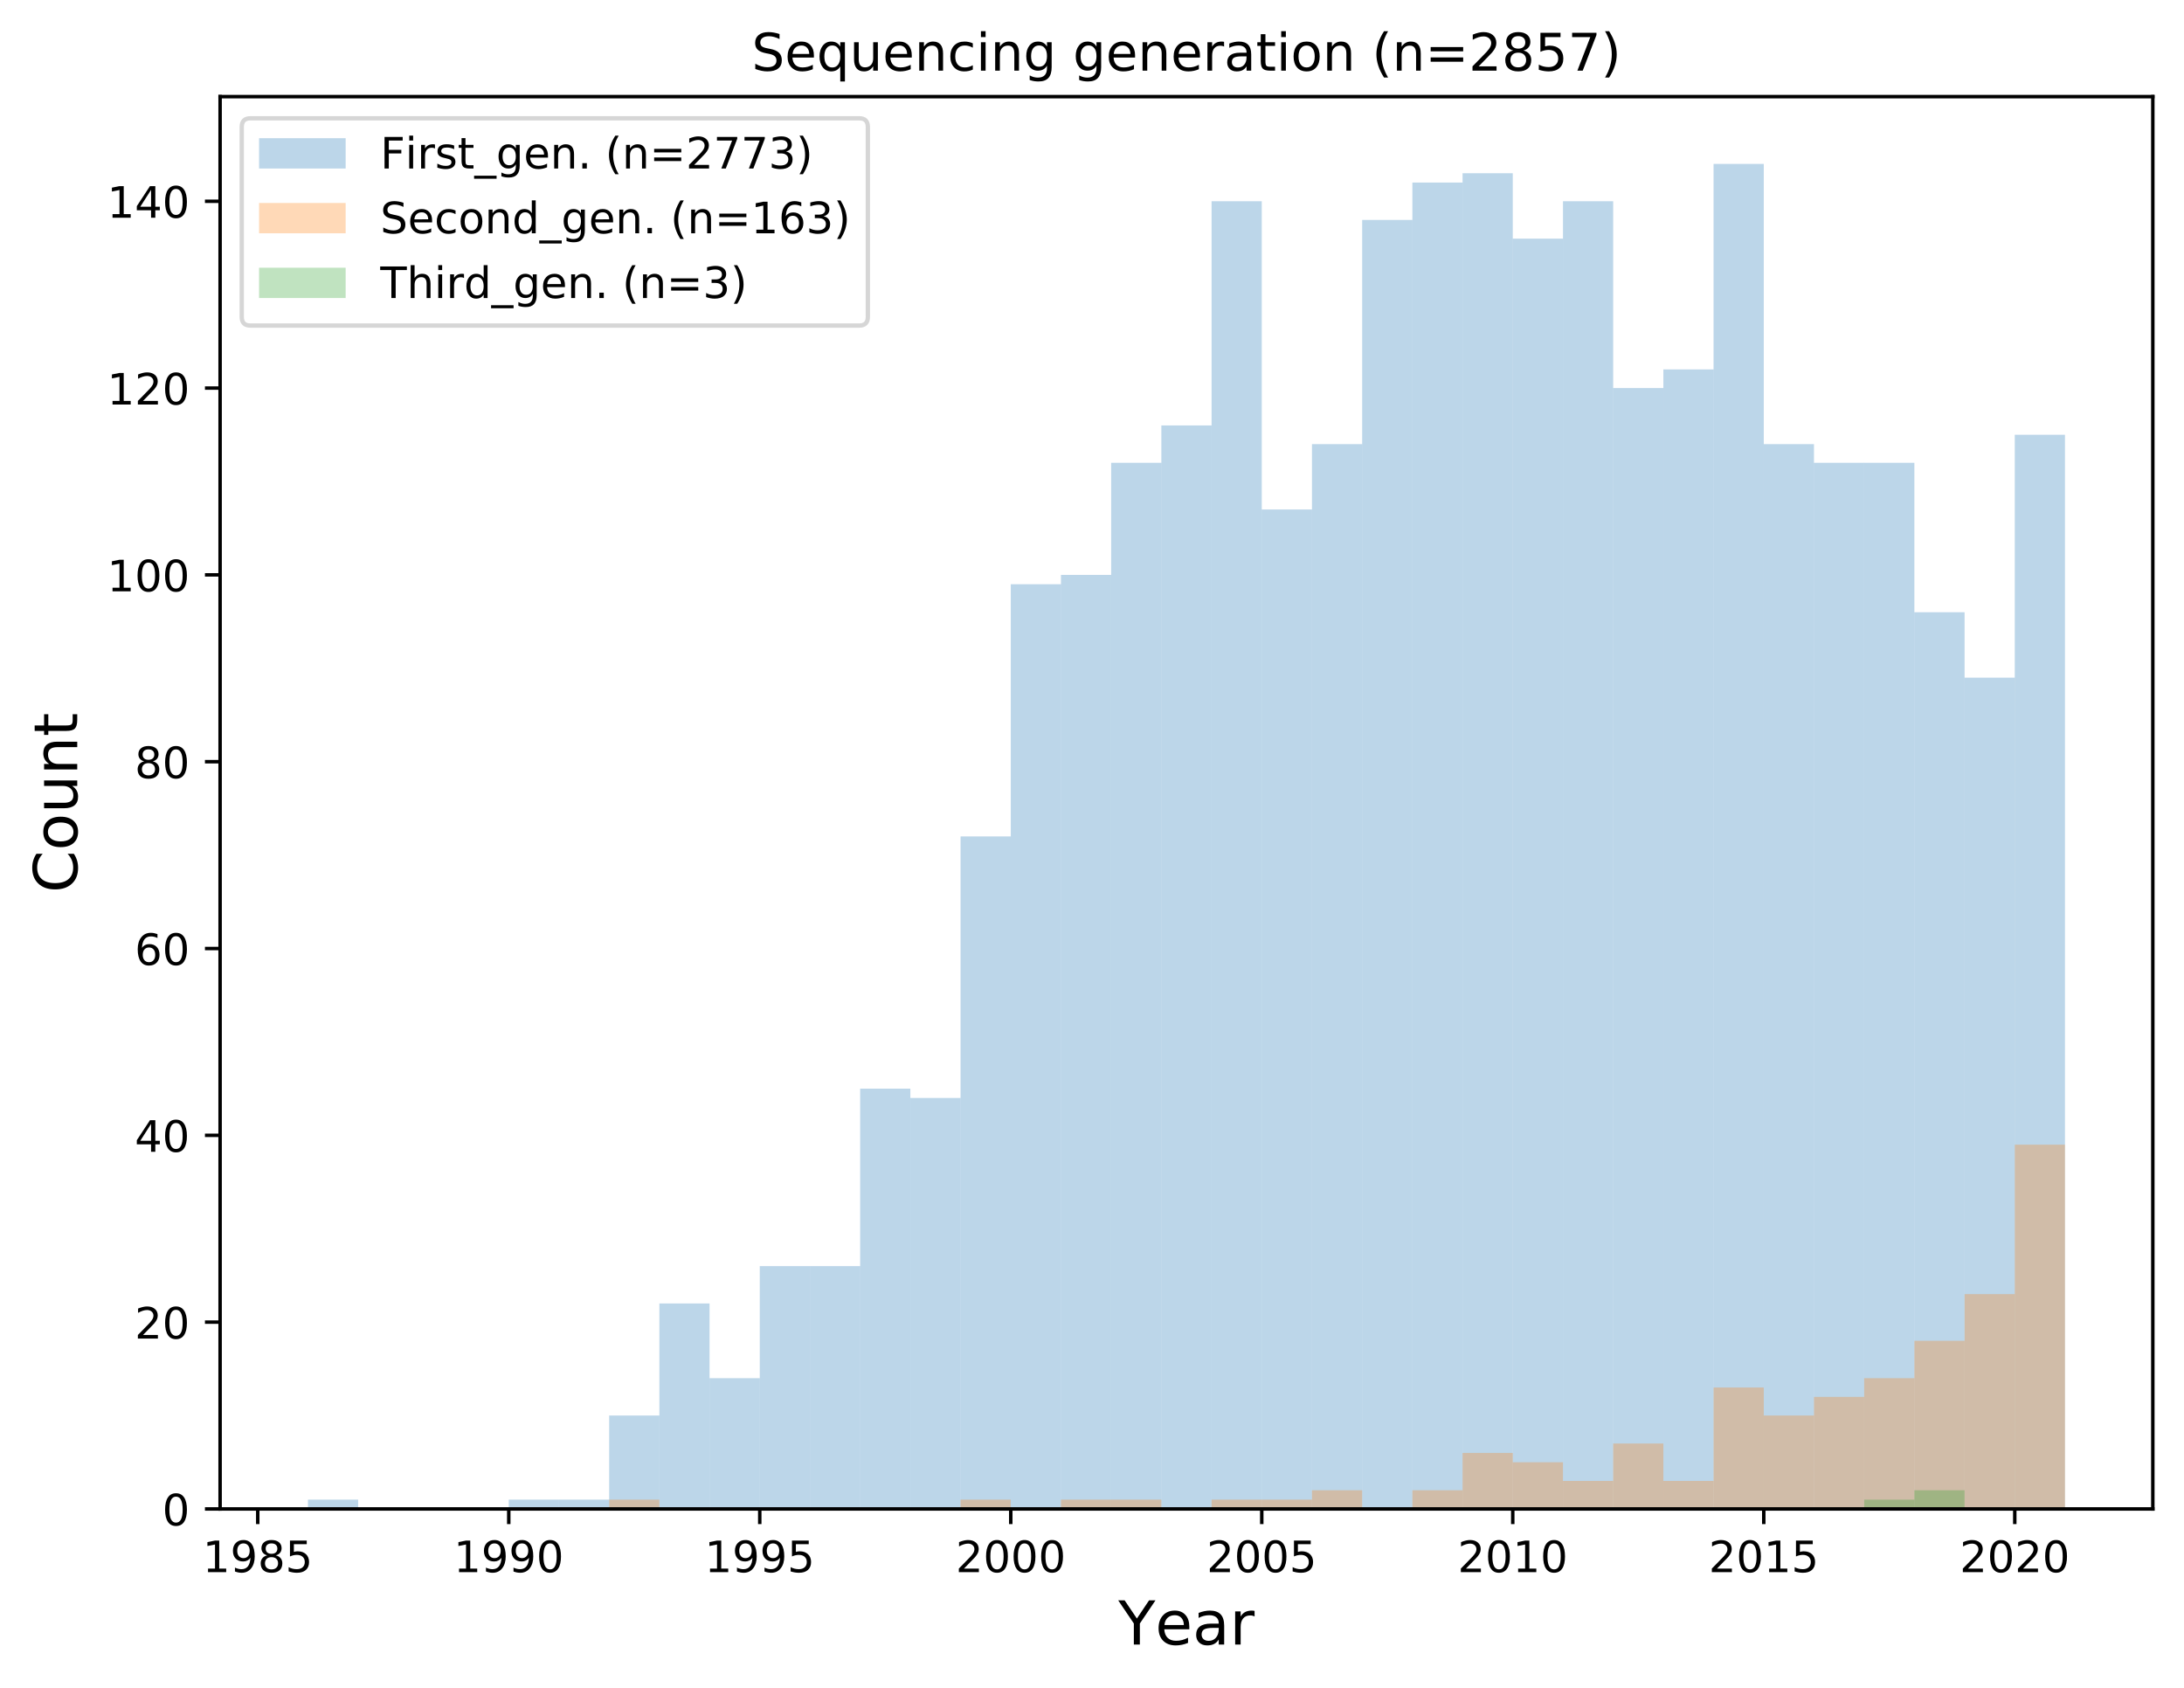 <?xml version="1.0" encoding="utf-8" standalone="no"?>
<!DOCTYPE svg PUBLIC "-//W3C//DTD SVG 1.1//EN"
  "http://www.w3.org/Graphics/SVG/1.1/DTD/svg11.dtd">
<!-- Created with matplotlib (https://matplotlib.org/) -->
<svg height="389.906pt" version="1.1" viewBox="0 0 504.437 389.906" width="504.437pt" xmlns="http://www.w3.org/2000/svg" xmlns:xlink="http://www.w3.org/1999/xlink">
 <defs>
  <style type="text/css">
*{stroke-linecap:butt;stroke-linejoin:round;}
  </style>
 </defs>
 <g id="figure_1">
  <g id="patch_1">
   <path d="M 0 389.906 
L 504.437 389.906 
L 504.437 0 
L 0 0 
z
" style="fill:#ffffff;"/>
  </g>
  <g id="axes_1">
   <g id="patch_2">
    <path d="M 50.837 348.478 
L 497.237 348.478 
L 497.237 22.318 
L 50.837 22.318 
z
" style="fill:#ffffff;"/>
   </g>
   <g id="patch_3">
    <path clip-path="url(#p0b9adec5d6)" d="M 71.128 348.478 
L 82.723 348.478 
L 82.723 346.321 
L 71.128 346.321 
z
" style="fill:#1f77b4;opacity:0.3;"/>
   </g>
   <g id="patch_4">
    <path clip-path="url(#p0b9adec5d6)" d="M 82.723 348.478 
L 94.317 348.478 
L 94.317 348.478 
L 82.723 348.478 
z
" style="fill:#1f77b4;opacity:0.3;"/>
   </g>
   <g id="patch_5">
    <path clip-path="url(#p0b9adec5d6)" d="M 94.317 348.478 
L 105.912 348.478 
L 105.912 348.478 
L 94.317 348.478 
z
" style="fill:#1f77b4;opacity:0.3;"/>
   </g>
   <g id="patch_6">
    <path clip-path="url(#p0b9adec5d6)" d="M 105.912 348.478 
L 117.507 348.478 
L 117.507 348.478 
L 105.912 348.478 
z
" style="fill:#1f77b4;opacity:0.3;"/>
   </g>
   <g id="patch_7">
    <path clip-path="url(#p0b9adec5d6)" d="M 117.507 348.478 
L 129.102 348.478 
L 129.102 346.321 
L 117.507 346.321 
z
" style="fill:#1f77b4;opacity:0.3;"/>
   </g>
   <g id="patch_8">
    <path clip-path="url(#p0b9adec5d6)" d="M 129.102 348.478 
L 140.697 348.478 
L 140.697 346.321 
L 129.102 346.321 
z
" style="fill:#1f77b4;opacity:0.3;"/>
   </g>
   <g id="patch_9">
    <path clip-path="url(#p0b9adec5d6)" d="M 140.697 348.478 
L 152.291 348.478 
L 152.291 326.907 
L 140.697 326.907 
z
" style="fill:#1f77b4;opacity:0.3;"/>
   </g>
   <g id="patch_10">
    <path clip-path="url(#p0b9adec5d6)" d="M 152.291 348.478 
L 163.886 348.478 
L 163.886 301.021 
L 152.291 301.021 
z
" style="fill:#1f77b4;opacity:0.3;"/>
   </g>
   <g id="patch_11">
    <path clip-path="url(#p0b9adec5d6)" d="M 163.886 348.478 
L 175.481 348.478 
L 175.481 318.278 
L 163.886 318.278 
z
" style="fill:#1f77b4;opacity:0.3;"/>
   </g>
   <g id="patch_12">
    <path clip-path="url(#p0b9adec5d6)" d="M 175.481 348.478 
L 187.076 348.478 
L 187.076 292.392 
L 175.481 292.392 
z
" style="fill:#1f77b4;opacity:0.3;"/>
   </g>
   <g id="patch_13">
    <path clip-path="url(#p0b9adec5d6)" d="M 187.076 348.478 
L 198.671 348.478 
L 198.671 292.392 
L 187.076 292.392 
z
" style="fill:#1f77b4;opacity:0.3;"/>
   </g>
   <g id="patch_14">
    <path clip-path="url(#p0b9adec5d6)" d="M 198.671 348.478 
L 210.265 348.478 
L 210.265 251.407 
L 198.671 251.407 
z
" style="fill:#1f77b4;opacity:0.3;"/>
   </g>
   <g id="patch_15">
    <path clip-path="url(#p0b9adec5d6)" d="M 210.265 348.478 
L 221.86 348.478 
L 221.86 253.564 
L 210.265 253.564 
z
" style="fill:#1f77b4;opacity:0.3;"/>
   </g>
   <g id="patch_16">
    <path clip-path="url(#p0b9adec5d6)" d="M 221.86 348.478 
L 233.455 348.478 
L 233.455 193.164 
L 221.86 193.164 
z
" style="fill:#1f77b4;opacity:0.3;"/>
   </g>
   <g id="patch_17">
    <path clip-path="url(#p0b9adec5d6)" d="M 233.455 348.478 
L 245.05 348.478 
L 245.05 134.921 
L 233.455 134.921 
z
" style="fill:#1f77b4;opacity:0.3;"/>
   </g>
   <g id="patch_18">
    <path clip-path="url(#p0b9adec5d6)" d="M 245.05 348.478 
L 256.645 348.478 
L 256.645 132.764 
L 245.05 132.764 
z
" style="fill:#1f77b4;opacity:0.3;"/>
   </g>
   <g id="patch_19">
    <path clip-path="url(#p0b9adec5d6)" d="M 256.645 348.478 
L 268.239 348.478 
L 268.239 106.878 
L 256.645 106.878 
z
" style="fill:#1f77b4;opacity:0.3;"/>
   </g>
   <g id="patch_20">
    <path clip-path="url(#p0b9adec5d6)" d="M 268.239 348.478 
L 279.834 348.478 
L 279.834 98.25 
L 268.239 98.25 
z
" style="fill:#1f77b4;opacity:0.3;"/>
   </g>
   <g id="patch_21">
    <path clip-path="url(#p0b9adec5d6)" d="M 279.834 348.478 
L 291.429 348.478 
L 291.429 46.478 
L 279.834 46.478 
z
" style="fill:#1f77b4;opacity:0.3;"/>
   </g>
   <g id="patch_22">
    <path clip-path="url(#p0b9adec5d6)" d="M 291.429 348.478 
L 303.024 348.478 
L 303.024 117.664 
L 291.429 117.664 
z
" style="fill:#1f77b4;opacity:0.3;"/>
   </g>
   <g id="patch_23">
    <path clip-path="url(#p0b9adec5d6)" d="M 303.024 348.478 
L 314.619 348.478 
L 314.619 102.564 
L 303.024 102.564 
z
" style="fill:#1f77b4;opacity:0.3;"/>
   </g>
   <g id="patch_24">
    <path clip-path="url(#p0b9adec5d6)" d="M 314.619 348.478 
L 326.213 348.478 
L 326.213 50.792 
L 314.619 50.792 
z
" style="fill:#1f77b4;opacity:0.3;"/>
   </g>
   <g id="patch_25">
    <path clip-path="url(#p0b9adec5d6)" d="M 326.213 348.478 
L 337.808 348.478 
L 337.808 42.164 
L 326.213 42.164 
z
" style="fill:#1f77b4;opacity:0.3;"/>
   </g>
   <g id="patch_26">
    <path clip-path="url(#p0b9adec5d6)" d="M 337.808 348.478 
L 349.403 348.478 
L 349.403 40.007 
L 337.808 40.007 
z
" style="fill:#1f77b4;opacity:0.3;"/>
   </g>
   <g id="patch_27">
    <path clip-path="url(#p0b9adec5d6)" d="M 349.403 348.478 
L 360.998 348.478 
L 360.998 55.107 
L 349.403 55.107 
z
" style="fill:#1f77b4;opacity:0.3;"/>
   </g>
   <g id="patch_28">
    <path clip-path="url(#p0b9adec5d6)" d="M 360.998 348.478 
L 372.593 348.478 
L 372.593 46.478 
L 360.998 46.478 
z
" style="fill:#1f77b4;opacity:0.3;"/>
   </g>
   <g id="patch_29">
    <path clip-path="url(#p0b9adec5d6)" d="M 372.593 348.478 
L 384.188 348.478 
L 384.188 89.621 
L 372.593 89.621 
z
" style="fill:#1f77b4;opacity:0.3;"/>
   </g>
   <g id="patch_30">
    <path clip-path="url(#p0b9adec5d6)" d="M 384.188 348.478 
L 395.782 348.478 
L 395.782 85.307 
L 384.188 85.307 
z
" style="fill:#1f77b4;opacity:0.3;"/>
   </g>
   <g id="patch_31">
    <path clip-path="url(#p0b9adec5d6)" d="M 395.782 348.478 
L 407.377 348.478 
L 407.377 37.85 
L 395.782 37.85 
z
" style="fill:#1f77b4;opacity:0.3;"/>
   </g>
   <g id="patch_32">
    <path clip-path="url(#p0b9adec5d6)" d="M 407.377 348.478 
L 418.972 348.478 
L 418.972 102.564 
L 407.377 102.564 
z
" style="fill:#1f77b4;opacity:0.3;"/>
   </g>
   <g id="patch_33">
    <path clip-path="url(#p0b9adec5d6)" d="M 418.972 348.478 
L 430.567 348.478 
L 430.567 106.878 
L 418.972 106.878 
z
" style="fill:#1f77b4;opacity:0.3;"/>
   </g>
   <g id="patch_34">
    <path clip-path="url(#p0b9adec5d6)" d="M 430.567 348.478 
L 442.162 348.478 
L 442.162 106.878 
L 430.567 106.878 
z
" style="fill:#1f77b4;opacity:0.3;"/>
   </g>
   <g id="patch_35">
    <path clip-path="url(#p0b9adec5d6)" d="M 442.162 348.478 
L 453.756 348.478 
L 453.756 141.392 
L 442.162 141.392 
z
" style="fill:#1f77b4;opacity:0.3;"/>
   </g>
   <g id="patch_36">
    <path clip-path="url(#p0b9adec5d6)" d="M 453.756 348.478 
L 465.351 348.478 
L 465.351 156.492 
L 453.756 156.492 
z
" style="fill:#1f77b4;opacity:0.3;"/>
   </g>
   <g id="patch_37">
    <path clip-path="url(#p0b9adec5d6)" d="M 465.351 348.478 
L 476.946 348.478 
L 476.946 100.407 
L 465.351 100.407 
z
" style="fill:#1f77b4;opacity:0.3;"/>
   </g>
   <g id="patch_38">
    <path clip-path="url(#p0b9adec5d6)" d="M 140.697 348.478 
L 152.291 348.478 
L 152.291 346.321 
L 140.697 346.321 
z
" style="fill:#ff7f0e;opacity:0.3;"/>
   </g>
   <g id="patch_39">
    <path clip-path="url(#p0b9adec5d6)" d="M 152.291 348.478 
L 163.886 348.478 
L 163.886 348.478 
L 152.291 348.478 
z
" style="fill:#ff7f0e;opacity:0.3;"/>
   </g>
   <g id="patch_40">
    <path clip-path="url(#p0b9adec5d6)" d="M 163.886 348.478 
L 175.481 348.478 
L 175.481 348.478 
L 163.886 348.478 
z
" style="fill:#ff7f0e;opacity:0.3;"/>
   </g>
   <g id="patch_41">
    <path clip-path="url(#p0b9adec5d6)" d="M 175.481 348.478 
L 187.076 348.478 
L 187.076 348.478 
L 175.481 348.478 
z
" style="fill:#ff7f0e;opacity:0.3;"/>
   </g>
   <g id="patch_42">
    <path clip-path="url(#p0b9adec5d6)" d="M 187.076 348.478 
L 198.671 348.478 
L 198.671 348.478 
L 187.076 348.478 
z
" style="fill:#ff7f0e;opacity:0.3;"/>
   </g>
   <g id="patch_43">
    <path clip-path="url(#p0b9adec5d6)" d="M 198.671 348.478 
L 210.265 348.478 
L 210.265 348.478 
L 198.671 348.478 
z
" style="fill:#ff7f0e;opacity:0.3;"/>
   </g>
   <g id="patch_44">
    <path clip-path="url(#p0b9adec5d6)" d="M 210.265 348.478 
L 221.86 348.478 
L 221.86 348.478 
L 210.265 348.478 
z
" style="fill:#ff7f0e;opacity:0.3;"/>
   </g>
   <g id="patch_45">
    <path clip-path="url(#p0b9adec5d6)" d="M 221.86 348.478 
L 233.455 348.478 
L 233.455 346.321 
L 221.86 346.321 
z
" style="fill:#ff7f0e;opacity:0.3;"/>
   </g>
   <g id="patch_46">
    <path clip-path="url(#p0b9adec5d6)" d="M 233.455 348.478 
L 245.05 348.478 
L 245.05 348.478 
L 233.455 348.478 
z
" style="fill:#ff7f0e;opacity:0.3;"/>
   </g>
   <g id="patch_47">
    <path clip-path="url(#p0b9adec5d6)" d="M 245.05 348.478 
L 256.645 348.478 
L 256.645 346.321 
L 245.05 346.321 
z
" style="fill:#ff7f0e;opacity:0.3;"/>
   </g>
   <g id="patch_48">
    <path clip-path="url(#p0b9adec5d6)" d="M 256.645 348.478 
L 268.239 348.478 
L 268.239 346.321 
L 256.645 346.321 
z
" style="fill:#ff7f0e;opacity:0.3;"/>
   </g>
   <g id="patch_49">
    <path clip-path="url(#p0b9adec5d6)" d="M 268.239 348.478 
L 279.834 348.478 
L 279.834 348.478 
L 268.239 348.478 
z
" style="fill:#ff7f0e;opacity:0.3;"/>
   </g>
   <g id="patch_50">
    <path clip-path="url(#p0b9adec5d6)" d="M 279.834 348.478 
L 291.429 348.478 
L 291.429 346.321 
L 279.834 346.321 
z
" style="fill:#ff7f0e;opacity:0.3;"/>
   </g>
   <g id="patch_51">
    <path clip-path="url(#p0b9adec5d6)" d="M 291.429 348.478 
L 303.024 348.478 
L 303.024 346.321 
L 291.429 346.321 
z
" style="fill:#ff7f0e;opacity:0.3;"/>
   </g>
   <g id="patch_52">
    <path clip-path="url(#p0b9adec5d6)" d="M 303.024 348.478 
L 314.619 348.478 
L 314.619 344.164 
L 303.024 344.164 
z
" style="fill:#ff7f0e;opacity:0.3;"/>
   </g>
   <g id="patch_53">
    <path clip-path="url(#p0b9adec5d6)" d="M 314.619 348.478 
L 326.213 348.478 
L 326.213 348.478 
L 314.619 348.478 
z
" style="fill:#ff7f0e;opacity:0.3;"/>
   </g>
   <g id="patch_54">
    <path clip-path="url(#p0b9adec5d6)" d="M 326.213 348.478 
L 337.808 348.478 
L 337.808 344.164 
L 326.213 344.164 
z
" style="fill:#ff7f0e;opacity:0.3;"/>
   </g>
   <g id="patch_55">
    <path clip-path="url(#p0b9adec5d6)" d="M 337.808 348.478 
L 349.403 348.478 
L 349.403 335.535 
L 337.808 335.535 
z
" style="fill:#ff7f0e;opacity:0.3;"/>
   </g>
   <g id="patch_56">
    <path clip-path="url(#p0b9adec5d6)" d="M 349.403 348.478 
L 360.998 348.478 
L 360.998 337.692 
L 349.403 337.692 
z
" style="fill:#ff7f0e;opacity:0.3;"/>
   </g>
   <g id="patch_57">
    <path clip-path="url(#p0b9adec5d6)" d="M 360.998 348.478 
L 372.593 348.478 
L 372.593 342.007 
L 360.998 342.007 
z
" style="fill:#ff7f0e;opacity:0.3;"/>
   </g>
   <g id="patch_58">
    <path clip-path="url(#p0b9adec5d6)" d="M 372.593 348.478 
L 384.188 348.478 
L 384.188 333.378 
L 372.593 333.378 
z
" style="fill:#ff7f0e;opacity:0.3;"/>
   </g>
   <g id="patch_59">
    <path clip-path="url(#p0b9adec5d6)" d="M 384.188 348.478 
L 395.782 348.478 
L 395.782 342.007 
L 384.188 342.007 
z
" style="fill:#ff7f0e;opacity:0.3;"/>
   </g>
   <g id="patch_60">
    <path clip-path="url(#p0b9adec5d6)" d="M 395.782 348.478 
L 407.377 348.478 
L 407.377 320.435 
L 395.782 320.435 
z
" style="fill:#ff7f0e;opacity:0.3;"/>
   </g>
   <g id="patch_61">
    <path clip-path="url(#p0b9adec5d6)" d="M 407.377 348.478 
L 418.972 348.478 
L 418.972 326.907 
L 407.377 326.907 
z
" style="fill:#ff7f0e;opacity:0.3;"/>
   </g>
   <g id="patch_62">
    <path clip-path="url(#p0b9adec5d6)" d="M 418.972 348.478 
L 430.567 348.478 
L 430.567 322.592 
L 418.972 322.592 
z
" style="fill:#ff7f0e;opacity:0.3;"/>
   </g>
   <g id="patch_63">
    <path clip-path="url(#p0b9adec5d6)" d="M 430.567 348.478 
L 442.162 348.478 
L 442.162 318.278 
L 430.567 318.278 
z
" style="fill:#ff7f0e;opacity:0.3;"/>
   </g>
   <g id="patch_64">
    <path clip-path="url(#p0b9adec5d6)" d="M 442.162 348.478 
L 453.756 348.478 
L 453.756 309.65 
L 442.162 309.65 
z
" style="fill:#ff7f0e;opacity:0.3;"/>
   </g>
   <g id="patch_65">
    <path clip-path="url(#p0b9adec5d6)" d="M 453.756 348.478 
L 465.351 348.478 
L 465.351 298.864 
L 453.756 298.864 
z
" style="fill:#ff7f0e;opacity:0.3;"/>
   </g>
   <g id="patch_66">
    <path clip-path="url(#p0b9adec5d6)" d="M 465.351 348.478 
L 476.946 348.478 
L 476.946 264.35 
L 465.351 264.35 
z
" style="fill:#ff7f0e;opacity:0.3;"/>
   </g>
   <g id="patch_67">
    <path clip-path="url(#p0b9adec5d6)" d="M 430.567 348.478 
L 442.162 348.478 
L 442.162 346.321 
L 430.567 346.321 
z
" style="fill:#2ca02c;opacity:0.3;"/>
   </g>
   <g id="patch_68">
    <path clip-path="url(#p0b9adec5d6)" d="M 442.162 348.478 
L 453.756 348.478 
L 453.756 344.164 
L 442.162 344.164 
z
" style="fill:#2ca02c;opacity:0.3;"/>
   </g>
   <g id="matplotlib.axis_1">
    <g id="xtick_1">
     <g id="line2d_1">
      <defs>
       <path d="M 0 0 
L 0 3.5 
" id="mf7853df86b" style="stroke:#000000;stroke-width:0.8;"/>
      </defs>
      <g>
       <use style="stroke:#000000;stroke-width:0.8;" x="59.533" xlink:href="#mf7853df86b" y="348.478"/>
      </g>
     </g>
     <g id="text_1">
      <!-- 1985 -->
      <defs>
       <path d="M 12.406 8.297 
L 28.516 8.297 
L 28.516 63.922 
L 10.984 60.406 
L 10.984 69.391 
L 28.422 72.906 
L 38.281 72.906 
L 38.281 8.297 
L 54.391 8.297 
L 54.391 0 
L 12.406 0 
z
" id="DejaVuSans-49"/>
       <path d="M 10.984 1.516 
L 10.984 10.5 
Q 14.703 8.734 18.5 7.812 
Q 22.312 6.891 25.984 6.891 
Q 35.75 6.891 40.891 13.453 
Q 46.047 20.016 46.781 33.406 
Q 43.953 29.203 39.594 26.953 
Q 35.25 24.703 29.984 24.703 
Q 19.047 24.703 12.672 31.312 
Q 6.297 37.938 6.297 49.422 
Q 6.297 60.641 12.938 67.422 
Q 19.578 74.219 30.609 74.219 
Q 43.266 74.219 49.922 64.516 
Q 56.594 54.828 56.594 36.375 
Q 56.594 19.141 48.406 8.859 
Q 40.234 -1.422 26.422 -1.422 
Q 22.703 -1.422 18.891 -0.688 
Q 15.094 0.047 10.984 1.516 
z
M 30.609 32.422 
Q 37.25 32.422 41.125 36.953 
Q 45.016 41.5 45.016 49.422 
Q 45.016 57.281 41.125 61.844 
Q 37.25 66.406 30.609 66.406 
Q 23.969 66.406 20.094 61.844 
Q 16.219 57.281 16.219 49.422 
Q 16.219 41.5 20.094 36.953 
Q 23.969 32.422 30.609 32.422 
z
" id="DejaVuSans-57"/>
       <path d="M 31.781 34.625 
Q 24.75 34.625 20.719 30.859 
Q 16.703 27.094 16.703 20.516 
Q 16.703 13.922 20.719 10.156 
Q 24.75 6.391 31.781 6.391 
Q 38.812 6.391 42.859 10.172 
Q 46.922 13.969 46.922 20.516 
Q 46.922 27.094 42.891 30.859 
Q 38.875 34.625 31.781 34.625 
z
M 21.922 38.812 
Q 15.578 40.375 12.031 44.719 
Q 8.5 49.078 8.5 55.328 
Q 8.5 64.062 14.719 69.141 
Q 20.953 74.219 31.781 74.219 
Q 42.672 74.219 48.875 69.141 
Q 55.078 64.062 55.078 55.328 
Q 55.078 49.078 51.531 44.719 
Q 48 40.375 41.703 38.812 
Q 48.828 37.156 52.797 32.312 
Q 56.781 27.484 56.781 20.516 
Q 56.781 9.906 50.312 4.234 
Q 43.844 -1.422 31.781 -1.422 
Q 19.734 -1.422 13.25 4.234 
Q 6.781 9.906 6.781 20.516 
Q 6.781 27.484 10.781 32.312 
Q 14.797 37.156 21.922 38.812 
z
M 18.312 54.391 
Q 18.312 48.734 21.844 45.562 
Q 25.391 42.391 31.781 42.391 
Q 38.141 42.391 41.719 45.562 
Q 45.312 48.734 45.312 54.391 
Q 45.312 60.062 41.719 63.234 
Q 38.141 66.406 31.781 66.406 
Q 25.391 66.406 21.844 63.234 
Q 18.312 60.062 18.312 54.391 
z
" id="DejaVuSans-56"/>
       <path d="M 10.797 72.906 
L 49.516 72.906 
L 49.516 64.594 
L 19.828 64.594 
L 19.828 46.734 
Q 21.969 47.469 24.109 47.828 
Q 26.266 48.188 28.422 48.188 
Q 40.625 48.188 47.75 41.5 
Q 54.891 34.812 54.891 23.391 
Q 54.891 11.625 47.562 5.094 
Q 40.234 -1.422 26.906 -1.422 
Q 22.312 -1.422 17.547 -0.641 
Q 12.797 0.141 7.719 1.703 
L 7.719 11.625 
Q 12.109 9.234 16.797 8.062 
Q 21.484 6.891 26.703 6.891 
Q 35.156 6.891 40.078 11.328 
Q 45.016 15.766 45.016 23.391 
Q 45.016 31 40.078 35.438 
Q 35.156 39.891 26.703 39.891 
Q 22.75 39.891 18.812 39.016 
Q 14.891 38.141 10.797 36.281 
z
" id="DejaVuSans-53"/>
      </defs>
      <g transform="translate(46.808 363.077)scale(0.1 -0.1)">
       <use xlink:href="#DejaVuSans-49"/>
       <use x="63.623" xlink:href="#DejaVuSans-57"/>
       <use x="127.246" xlink:href="#DejaVuSans-56"/>
       <use x="190.869" xlink:href="#DejaVuSans-53"/>
      </g>
     </g>
    </g>
    <g id="xtick_2">
     <g id="line2d_2">
      <g>
       <use style="stroke:#000000;stroke-width:0.8;" x="117.507" xlink:href="#mf7853df86b" y="348.478"/>
      </g>
     </g>
     <g id="text_2">
      <!-- 1990 -->
      <defs>
       <path d="M 31.781 66.406 
Q 24.172 66.406 20.328 58.906 
Q 16.5 51.422 16.5 36.375 
Q 16.5 21.391 20.328 13.891 
Q 24.172 6.391 31.781 6.391 
Q 39.453 6.391 43.281 13.891 
Q 47.125 21.391 47.125 36.375 
Q 47.125 51.422 43.281 58.906 
Q 39.453 66.406 31.781 66.406 
z
M 31.781 74.219 
Q 44.047 74.219 50.516 64.516 
Q 56.984 54.828 56.984 36.375 
Q 56.984 17.969 50.516 8.266 
Q 44.047 -1.422 31.781 -1.422 
Q 19.531 -1.422 13.062 8.266 
Q 6.594 17.969 6.594 36.375 
Q 6.594 54.828 13.062 64.516 
Q 19.531 74.219 31.781 74.219 
z
" id="DejaVuSans-48"/>
      </defs>
      <g transform="translate(104.782 363.077)scale(0.1 -0.1)">
       <use xlink:href="#DejaVuSans-49"/>
       <use x="63.623" xlink:href="#DejaVuSans-57"/>
       <use x="127.246" xlink:href="#DejaVuSans-57"/>
       <use x="190.869" xlink:href="#DejaVuSans-48"/>
      </g>
     </g>
    </g>
    <g id="xtick_3">
     <g id="line2d_3">
      <g>
       <use style="stroke:#000000;stroke-width:0.8;" x="175.481" xlink:href="#mf7853df86b" y="348.478"/>
      </g>
     </g>
     <g id="text_3">
      <!-- 1995 -->
      <g transform="translate(162.756 363.077)scale(0.1 -0.1)">
       <use xlink:href="#DejaVuSans-49"/>
       <use x="63.623" xlink:href="#DejaVuSans-57"/>
       <use x="127.246" xlink:href="#DejaVuSans-57"/>
       <use x="190.869" xlink:href="#DejaVuSans-53"/>
      </g>
     </g>
    </g>
    <g id="xtick_4">
     <g id="line2d_4">
      <g>
       <use style="stroke:#000000;stroke-width:0.8;" x="233.455" xlink:href="#mf7853df86b" y="348.478"/>
      </g>
     </g>
     <g id="text_4">
      <!-- 2000 -->
      <defs>
       <path d="M 19.188 8.297 
L 53.609 8.297 
L 53.609 0 
L 7.328 0 
L 7.328 8.297 
Q 12.938 14.109 22.625 23.891 
Q 32.328 33.688 34.812 36.531 
Q 39.547 41.844 41.422 45.531 
Q 43.312 49.219 43.312 52.781 
Q 43.312 58.594 39.234 62.25 
Q 35.156 65.922 28.609 65.922 
Q 23.969 65.922 18.812 64.312 
Q 13.672 62.703 7.812 59.422 
L 7.812 69.391 
Q 13.766 71.781 18.938 73 
Q 24.125 74.219 28.422 74.219 
Q 39.75 74.219 46.484 68.547 
Q 53.219 62.891 53.219 53.422 
Q 53.219 48.922 51.531 44.891 
Q 49.859 40.875 45.406 35.406 
Q 44.188 33.984 37.641 27.219 
Q 31.109 20.453 19.188 8.297 
z
" id="DejaVuSans-50"/>
      </defs>
      <g transform="translate(220.73 363.077)scale(0.1 -0.1)">
       <use xlink:href="#DejaVuSans-50"/>
       <use x="63.623" xlink:href="#DejaVuSans-48"/>
       <use x="127.246" xlink:href="#DejaVuSans-48"/>
       <use x="190.869" xlink:href="#DejaVuSans-48"/>
      </g>
     </g>
    </g>
    <g id="xtick_5">
     <g id="line2d_5">
      <g>
       <use style="stroke:#000000;stroke-width:0.8;" x="291.429" xlink:href="#mf7853df86b" y="348.478"/>
      </g>
     </g>
     <g id="text_5">
      <!-- 2005 -->
      <g transform="translate(278.704 363.077)scale(0.1 -0.1)">
       <use xlink:href="#DejaVuSans-50"/>
       <use x="63.623" xlink:href="#DejaVuSans-48"/>
       <use x="127.246" xlink:href="#DejaVuSans-48"/>
       <use x="190.869" xlink:href="#DejaVuSans-53"/>
      </g>
     </g>
    </g>
    <g id="xtick_6">
     <g id="line2d_6">
      <g>
       <use style="stroke:#000000;stroke-width:0.8;" x="349.403" xlink:href="#mf7853df86b" y="348.478"/>
      </g>
     </g>
     <g id="text_6">
      <!-- 2010 -->
      <g transform="translate(336.678 363.077)scale(0.1 -0.1)">
       <use xlink:href="#DejaVuSans-50"/>
       <use x="63.623" xlink:href="#DejaVuSans-48"/>
       <use x="127.246" xlink:href="#DejaVuSans-49"/>
       <use x="190.869" xlink:href="#DejaVuSans-48"/>
      </g>
     </g>
    </g>
    <g id="xtick_7">
     <g id="line2d_7">
      <g>
       <use style="stroke:#000000;stroke-width:0.8;" x="407.377" xlink:href="#mf7853df86b" y="348.478"/>
      </g>
     </g>
     <g id="text_7">
      <!-- 2015 -->
      <g transform="translate(394.652 363.077)scale(0.1 -0.1)">
       <use xlink:href="#DejaVuSans-50"/>
       <use x="63.623" xlink:href="#DejaVuSans-48"/>
       <use x="127.246" xlink:href="#DejaVuSans-49"/>
       <use x="190.869" xlink:href="#DejaVuSans-53"/>
      </g>
     </g>
    </g>
    <g id="xtick_8">
     <g id="line2d_8">
      <g>
       <use style="stroke:#000000;stroke-width:0.8;" x="465.351" xlink:href="#mf7853df86b" y="348.478"/>
      </g>
     </g>
     <g id="text_8">
      <!-- 2020 -->
      <g transform="translate(452.626 363.077)scale(0.1 -0.1)">
       <use xlink:href="#DejaVuSans-50"/>
       <use x="63.623" xlink:href="#DejaVuSans-48"/>
       <use x="127.246" xlink:href="#DejaVuSans-50"/>
       <use x="190.869" xlink:href="#DejaVuSans-48"/>
      </g>
     </g>
    </g>
    <g id="text_9">
     <!-- Year -->
     <defs>
      <path d="M -0.203 72.906 
L 10.406 72.906 
L 30.609 42.922 
L 50.688 72.906 
L 61.281 72.906 
L 35.5 34.719 
L 35.5 0 
L 25.594 0 
L 25.594 34.719 
z
" id="DejaVuSans-89"/>
      <path d="M 56.203 29.594 
L 56.203 25.203 
L 14.891 25.203 
Q 15.484 15.922 20.484 11.062 
Q 25.484 6.203 34.422 6.203 
Q 39.594 6.203 44.453 7.469 
Q 49.312 8.734 54.109 11.281 
L 54.109 2.781 
Q 49.266 0.734 44.188 -0.344 
Q 39.109 -1.422 33.891 -1.422 
Q 20.797 -1.422 13.156 6.188 
Q 5.516 13.812 5.516 26.812 
Q 5.516 40.234 12.766 48.109 
Q 20.016 56 32.328 56 
Q 43.359 56 49.781 48.891 
Q 56.203 41.797 56.203 29.594 
z
M 47.219 32.234 
Q 47.125 39.594 43.094 43.984 
Q 39.062 48.391 32.422 48.391 
Q 24.906 48.391 20.391 44.141 
Q 15.875 39.891 15.188 32.172 
z
" id="DejaVuSans-101"/>
      <path d="M 34.281 27.484 
Q 23.391 27.484 19.188 25 
Q 14.984 22.516 14.984 16.5 
Q 14.984 11.719 18.141 8.906 
Q 21.297 6.109 26.703 6.109 
Q 34.188 6.109 38.703 11.406 
Q 43.219 16.703 43.219 25.484 
L 43.219 27.484 
z
M 52.203 31.203 
L 52.203 0 
L 43.219 0 
L 43.219 8.297 
Q 40.141 3.328 35.547 0.953 
Q 30.953 -1.422 24.312 -1.422 
Q 15.922 -1.422 10.953 3.297 
Q 6 8.016 6 15.922 
Q 6 25.141 12.172 29.828 
Q 18.359 34.516 30.609 34.516 
L 43.219 34.516 
L 43.219 35.406 
Q 43.219 41.609 39.141 45 
Q 35.062 48.391 27.688 48.391 
Q 23 48.391 18.547 47.266 
Q 14.109 46.141 10.016 43.891 
L 10.016 52.203 
Q 14.938 54.109 19.578 55.047 
Q 24.219 56 28.609 56 
Q 40.484 56 46.344 49.844 
Q 52.203 43.703 52.203 31.203 
z
" id="DejaVuSans-97"/>
      <path d="M 41.109 46.297 
Q 39.594 47.172 37.812 47.578 
Q 36.031 48 33.891 48 
Q 26.266 48 22.188 43.047 
Q 18.109 38.094 18.109 28.812 
L 18.109 0 
L 9.078 0 
L 9.078 54.688 
L 18.109 54.688 
L 18.109 46.188 
Q 20.953 51.172 25.484 53.578 
Q 30.031 56 36.531 56 
Q 37.453 56 38.578 55.875 
Q 39.703 55.766 41.062 55.516 
z
" id="DejaVuSans-114"/>
     </defs>
     <g transform="translate(258.301 379.794)scale(0.14 -0.14)">
      <use xlink:href="#DejaVuSans-89"/>
      <use x="60.881" xlink:href="#DejaVuSans-101"/>
      <use x="122.404" xlink:href="#DejaVuSans-97"/>
      <use x="183.684" xlink:href="#DejaVuSans-114"/>
     </g>
    </g>
   </g>
   <g id="matplotlib.axis_2">
    <g id="ytick_1">
     <g id="line2d_9">
      <defs>
       <path d="M 0 0 
L -3.5 0 
" id="m777eeaf203" style="stroke:#000000;stroke-width:0.8;"/>
      </defs>
      <g>
       <use style="stroke:#000000;stroke-width:0.8;" x="50.837" xlink:href="#m777eeaf203" y="348.478"/>
      </g>
     </g>
     <g id="text_10">
      <!-- 0 -->
      <g transform="translate(37.474 352.277)scale(0.1 -0.1)">
       <use xlink:href="#DejaVuSans-48"/>
      </g>
     </g>
    </g>
    <g id="ytick_2">
     <g id="line2d_10">
      <g>
       <use style="stroke:#000000;stroke-width:0.8;" x="50.837" xlink:href="#m777eeaf203" y="305.335"/>
      </g>
     </g>
     <g id="text_11">
      <!-- 20 -->
      <g transform="translate(31.112 309.134)scale(0.1 -0.1)">
       <use xlink:href="#DejaVuSans-50"/>
       <use x="63.623" xlink:href="#DejaVuSans-48"/>
      </g>
     </g>
    </g>
    <g id="ytick_3">
     <g id="line2d_11">
      <g>
       <use style="stroke:#000000;stroke-width:0.8;" x="50.837" xlink:href="#m777eeaf203" y="262.192"/>
      </g>
     </g>
     <g id="text_12">
      <!-- 40 -->
      <defs>
       <path d="M 37.797 64.312 
L 12.891 25.391 
L 37.797 25.391 
z
M 35.203 72.906 
L 47.609 72.906 
L 47.609 25.391 
L 58.016 25.391 
L 58.016 17.188 
L 47.609 17.188 
L 47.609 0 
L 37.797 0 
L 37.797 17.188 
L 4.891 17.188 
L 4.891 26.703 
z
" id="DejaVuSans-52"/>
      </defs>
      <g transform="translate(31.112 265.992)scale(0.1 -0.1)">
       <use xlink:href="#DejaVuSans-52"/>
       <use x="63.623" xlink:href="#DejaVuSans-48"/>
      </g>
     </g>
    </g>
    <g id="ytick_4">
     <g id="line2d_12">
      <g>
       <use style="stroke:#000000;stroke-width:0.8;" x="50.837" xlink:href="#m777eeaf203" y="219.05"/>
      </g>
     </g>
     <g id="text_13">
      <!-- 60 -->
      <defs>
       <path d="M 33.016 40.375 
Q 26.375 40.375 22.484 35.828 
Q 18.609 31.297 18.609 23.391 
Q 18.609 15.531 22.484 10.953 
Q 26.375 6.391 33.016 6.391 
Q 39.656 6.391 43.531 10.953 
Q 47.406 15.531 47.406 23.391 
Q 47.406 31.297 43.531 35.828 
Q 39.656 40.375 33.016 40.375 
z
M 52.594 71.297 
L 52.594 62.312 
Q 48.875 64.062 45.094 64.984 
Q 41.312 65.922 37.594 65.922 
Q 27.828 65.922 22.672 59.328 
Q 17.531 52.734 16.797 39.406 
Q 19.672 43.656 24.016 45.922 
Q 28.375 48.188 33.594 48.188 
Q 44.578 48.188 50.953 41.516 
Q 57.328 34.859 57.328 23.391 
Q 57.328 12.156 50.688 5.359 
Q 44.047 -1.422 33.016 -1.422 
Q 20.359 -1.422 13.672 8.266 
Q 6.984 17.969 6.984 36.375 
Q 6.984 53.656 15.188 63.938 
Q 23.391 74.219 37.203 74.219 
Q 40.922 74.219 44.703 73.484 
Q 48.484 72.75 52.594 71.297 
z
" id="DejaVuSans-54"/>
      </defs>
      <g transform="translate(31.112 222.849)scale(0.1 -0.1)">
       <use xlink:href="#DejaVuSans-54"/>
       <use x="63.623" xlink:href="#DejaVuSans-48"/>
      </g>
     </g>
    </g>
    <g id="ytick_5">
     <g id="line2d_13">
      <g>
       <use style="stroke:#000000;stroke-width:0.8;" x="50.837" xlink:href="#m777eeaf203" y="175.907"/>
      </g>
     </g>
     <g id="text_14">
      <!-- 80 -->
      <g transform="translate(31.112 179.706)scale(0.1 -0.1)">
       <use xlink:href="#DejaVuSans-56"/>
       <use x="63.623" xlink:href="#DejaVuSans-48"/>
      </g>
     </g>
    </g>
    <g id="ytick_6">
     <g id="line2d_14">
      <g>
       <use style="stroke:#000000;stroke-width:0.8;" x="50.837" xlink:href="#m777eeaf203" y="132.764"/>
      </g>
     </g>
     <g id="text_15">
      <!-- 100 -->
      <g transform="translate(24.749 136.563)scale(0.1 -0.1)">
       <use xlink:href="#DejaVuSans-49"/>
       <use x="63.623" xlink:href="#DejaVuSans-48"/>
       <use x="127.246" xlink:href="#DejaVuSans-48"/>
      </g>
     </g>
    </g>
    <g id="ytick_7">
     <g id="line2d_15">
      <g>
       <use style="stroke:#000000;stroke-width:0.8;" x="50.837" xlink:href="#m777eeaf203" y="89.621"/>
      </g>
     </g>
     <g id="text_16">
      <!-- 120 -->
      <g transform="translate(24.749 93.42)scale(0.1 -0.1)">
       <use xlink:href="#DejaVuSans-49"/>
       <use x="63.623" xlink:href="#DejaVuSans-50"/>
       <use x="127.246" xlink:href="#DejaVuSans-48"/>
      </g>
     </g>
    </g>
    <g id="ytick_8">
     <g id="line2d_16">
      <g>
       <use style="stroke:#000000;stroke-width:0.8;" x="50.837" xlink:href="#m777eeaf203" y="46.478"/>
      </g>
     </g>
     <g id="text_17">
      <!-- 140 -->
      <g transform="translate(24.749 50.277)scale(0.1 -0.1)">
       <use xlink:href="#DejaVuSans-49"/>
       <use x="63.623" xlink:href="#DejaVuSans-52"/>
       <use x="127.246" xlink:href="#DejaVuSans-48"/>
      </g>
     </g>
    </g>
    <g id="text_18">
     <!-- Count -->
     <defs>
      <path d="M 64.406 67.281 
L 64.406 56.891 
Q 59.422 61.531 53.781 63.812 
Q 48.141 66.109 41.797 66.109 
Q 29.297 66.109 22.656 58.469 
Q 16.016 50.828 16.016 36.375 
Q 16.016 21.969 22.656 14.328 
Q 29.297 6.688 41.797 6.688 
Q 48.141 6.688 53.781 8.984 
Q 59.422 11.281 64.406 15.922 
L 64.406 5.609 
Q 59.234 2.094 53.438 0.328 
Q 47.656 -1.422 41.219 -1.422 
Q 24.656 -1.422 15.125 8.703 
Q 5.609 18.844 5.609 36.375 
Q 5.609 53.953 15.125 64.078 
Q 24.656 74.219 41.219 74.219 
Q 47.75 74.219 53.531 72.484 
Q 59.328 70.75 64.406 67.281 
z
" id="DejaVuSans-67"/>
      <path d="M 30.609 48.391 
Q 23.391 48.391 19.188 42.75 
Q 14.984 37.109 14.984 27.297 
Q 14.984 17.484 19.156 11.844 
Q 23.344 6.203 30.609 6.203 
Q 37.797 6.203 41.984 11.859 
Q 46.188 17.531 46.188 27.297 
Q 46.188 37.016 41.984 42.703 
Q 37.797 48.391 30.609 48.391 
z
M 30.609 56 
Q 42.328 56 49.016 48.375 
Q 55.719 40.766 55.719 27.297 
Q 55.719 13.875 49.016 6.219 
Q 42.328 -1.422 30.609 -1.422 
Q 18.844 -1.422 12.172 6.219 
Q 5.516 13.875 5.516 27.297 
Q 5.516 40.766 12.172 48.375 
Q 18.844 56 30.609 56 
z
" id="DejaVuSans-111"/>
      <path d="M 8.5 21.578 
L 8.5 54.688 
L 17.484 54.688 
L 17.484 21.922 
Q 17.484 14.156 20.5 10.266 
Q 23.531 6.391 29.594 6.391 
Q 36.859 6.391 41.078 11.031 
Q 45.312 15.672 45.312 23.688 
L 45.312 54.688 
L 54.297 54.688 
L 54.297 0 
L 45.312 0 
L 45.312 8.406 
Q 42.047 3.422 37.719 1 
Q 33.406 -1.422 27.688 -1.422 
Q 18.266 -1.422 13.375 4.438 
Q 8.5 10.297 8.5 21.578 
z
M 31.109 56 
z
" id="DejaVuSans-117"/>
      <path d="M 54.891 33.016 
L 54.891 0 
L 45.906 0 
L 45.906 32.719 
Q 45.906 40.484 42.875 44.328 
Q 39.844 48.188 33.797 48.188 
Q 26.516 48.188 22.312 43.547 
Q 18.109 38.922 18.109 30.906 
L 18.109 0 
L 9.078 0 
L 9.078 54.688 
L 18.109 54.688 
L 18.109 46.188 
Q 21.344 51.125 25.703 53.562 
Q 30.078 56 35.797 56 
Q 45.219 56 50.047 50.172 
Q 54.891 44.344 54.891 33.016 
z
" id="DejaVuSans-110"/>
      <path d="M 18.312 70.219 
L 18.312 54.688 
L 36.812 54.688 
L 36.812 47.703 
L 18.312 47.703 
L 18.312 18.016 
Q 18.312 11.328 20.141 9.422 
Q 21.969 7.516 27.594 7.516 
L 36.812 7.516 
L 36.812 0 
L 27.594 0 
Q 17.188 0 13.234 3.875 
Q 9.281 7.766 9.281 18.016 
L 9.281 47.703 
L 2.688 47.703 
L 2.688 54.688 
L 9.281 54.688 
L 9.281 70.219 
z
" id="DejaVuSans-116"/>
     </defs>
     <g transform="translate(17.838 206.186)rotate(-90)scale(0.14 -0.14)">
      <use xlink:href="#DejaVuSans-67"/>
      <use x="69.824" xlink:href="#DejaVuSans-111"/>
      <use x="131.006" xlink:href="#DejaVuSans-117"/>
      <use x="194.385" xlink:href="#DejaVuSans-110"/>
      <use x="257.764" xlink:href="#DejaVuSans-116"/>
     </g>
    </g>
   </g>
   <g id="patch_69">
    <path d="M 50.837 348.478 
L 50.837 22.318 
" style="fill:none;stroke:#000000;stroke-linecap:square;stroke-linejoin:miter;stroke-width:0.8;"/>
   </g>
   <g id="patch_70">
    <path d="M 497.237 348.478 
L 497.237 22.318 
" style="fill:none;stroke:#000000;stroke-linecap:square;stroke-linejoin:miter;stroke-width:0.8;"/>
   </g>
   <g id="patch_71">
    <path d="M 50.837 348.478 
L 497.237 348.478 
" style="fill:none;stroke:#000000;stroke-linecap:square;stroke-linejoin:miter;stroke-width:0.8;"/>
   </g>
   <g id="patch_72">
    <path d="M 50.837 22.318 
L 497.237 22.318 
" style="fill:none;stroke:#000000;stroke-linecap:square;stroke-linejoin:miter;stroke-width:0.8;"/>
   </g>
   <g id="text_19">
    <!-- Sequencing generation (n=2857) -->
    <defs>
     <path d="M 53.516 70.516 
L 53.516 60.891 
Q 47.906 63.578 42.922 64.891 
Q 37.938 66.219 33.297 66.219 
Q 25.25 66.219 20.875 63.094 
Q 16.5 59.969 16.5 54.203 
Q 16.5 49.359 19.406 46.891 
Q 22.312 44.438 30.422 42.922 
L 36.375 41.703 
Q 47.406 39.594 52.656 34.297 
Q 57.906 29 57.906 20.125 
Q 57.906 9.516 50.797 4.047 
Q 43.703 -1.422 29.984 -1.422 
Q 24.812 -1.422 18.969 -0.25 
Q 13.141 0.922 6.891 3.219 
L 6.891 13.375 
Q 12.891 10.016 18.656 8.297 
Q 24.422 6.594 29.984 6.594 
Q 38.422 6.594 43.016 9.906 
Q 47.609 13.234 47.609 19.391 
Q 47.609 24.75 44.312 27.781 
Q 41.016 30.812 33.5 32.328 
L 27.484 33.5 
Q 16.453 35.688 11.516 40.375 
Q 6.594 45.062 6.594 53.422 
Q 6.594 63.094 13.406 68.656 
Q 20.219 74.219 32.172 74.219 
Q 37.312 74.219 42.625 73.281 
Q 47.953 72.359 53.516 70.516 
z
" id="DejaVuSans-83"/>
     <path d="M 14.797 27.297 
Q 14.797 17.391 18.875 11.75 
Q 22.953 6.109 30.078 6.109 
Q 37.203 6.109 41.297 11.75 
Q 45.406 17.391 45.406 27.297 
Q 45.406 37.203 41.297 42.844 
Q 37.203 48.484 30.078 48.484 
Q 22.953 48.484 18.875 42.844 
Q 14.797 37.203 14.797 27.297 
z
M 45.406 8.203 
Q 42.578 3.328 38.25 0.953 
Q 33.938 -1.422 27.875 -1.422 
Q 17.969 -1.422 11.734 6.484 
Q 5.516 14.406 5.516 27.297 
Q 5.516 40.188 11.734 48.094 
Q 17.969 56 27.875 56 
Q 33.938 56 38.25 53.625 
Q 42.578 51.266 45.406 46.391 
L 45.406 54.688 
L 54.391 54.688 
L 54.391 -20.797 
L 45.406 -20.797 
z
" id="DejaVuSans-113"/>
     <path d="M 48.781 52.594 
L 48.781 44.188 
Q 44.969 46.297 41.141 47.344 
Q 37.312 48.391 33.406 48.391 
Q 24.656 48.391 19.812 42.844 
Q 14.984 37.312 14.984 27.297 
Q 14.984 17.281 19.812 11.734 
Q 24.656 6.203 33.406 6.203 
Q 37.312 6.203 41.141 7.25 
Q 44.969 8.297 48.781 10.406 
L 48.781 2.094 
Q 45.016 0.344 40.984 -0.531 
Q 36.969 -1.422 32.422 -1.422 
Q 20.062 -1.422 12.781 6.344 
Q 5.516 14.109 5.516 27.297 
Q 5.516 40.672 12.859 48.328 
Q 20.219 56 33.016 56 
Q 37.156 56 41.109 55.141 
Q 45.062 54.297 48.781 52.594 
z
" id="DejaVuSans-99"/>
     <path d="M 9.422 54.688 
L 18.406 54.688 
L 18.406 0 
L 9.422 0 
z
M 9.422 75.984 
L 18.406 75.984 
L 18.406 64.594 
L 9.422 64.594 
z
" id="DejaVuSans-105"/>
     <path d="M 45.406 27.984 
Q 45.406 37.75 41.375 43.109 
Q 37.359 48.484 30.078 48.484 
Q 22.859 48.484 18.828 43.109 
Q 14.797 37.75 14.797 27.984 
Q 14.797 18.266 18.828 12.891 
Q 22.859 7.516 30.078 7.516 
Q 37.359 7.516 41.375 12.891 
Q 45.406 18.266 45.406 27.984 
z
M 54.391 6.781 
Q 54.391 -7.172 48.188 -13.984 
Q 42 -20.797 29.203 -20.797 
Q 24.469 -20.797 20.266 -20.094 
Q 16.062 -19.391 12.109 -17.922 
L 12.109 -9.188 
Q 16.062 -11.328 19.922 -12.344 
Q 23.781 -13.375 27.781 -13.375 
Q 36.625 -13.375 41.016 -8.766 
Q 45.406 -4.156 45.406 5.172 
L 45.406 9.625 
Q 42.625 4.781 38.281 2.391 
Q 33.938 0 27.875 0 
Q 17.828 0 11.672 7.656 
Q 5.516 15.328 5.516 27.984 
Q 5.516 40.672 11.672 48.328 
Q 17.828 56 27.875 56 
Q 33.938 56 38.281 53.609 
Q 42.625 51.219 45.406 46.391 
L 45.406 54.688 
L 54.391 54.688 
z
" id="DejaVuSans-103"/>
     <path id="DejaVuSans-32"/>
     <path d="M 31 75.875 
Q 24.469 64.656 21.281 53.656 
Q 18.109 42.672 18.109 31.391 
Q 18.109 20.125 21.312 9.062 
Q 24.516 -2 31 -13.188 
L 23.188 -13.188 
Q 15.875 -1.703 12.234 9.375 
Q 8.594 20.453 8.594 31.391 
Q 8.594 42.281 12.203 53.312 
Q 15.828 64.359 23.188 75.875 
z
" id="DejaVuSans-40"/>
     <path d="M 10.594 45.406 
L 73.188 45.406 
L 73.188 37.203 
L 10.594 37.203 
z
M 10.594 25.484 
L 73.188 25.484 
L 73.188 17.188 
L 10.594 17.188 
z
" id="DejaVuSans-61"/>
     <path d="M 8.203 72.906 
L 55.078 72.906 
L 55.078 68.703 
L 28.609 0 
L 18.312 0 
L 43.219 64.594 
L 8.203 64.594 
z
" id="DejaVuSans-55"/>
     <path d="M 8.016 75.875 
L 15.828 75.875 
Q 23.141 64.359 26.781 53.312 
Q 30.422 42.281 30.422 31.391 
Q 30.422 20.453 26.781 9.375 
Q 23.141 -1.703 15.828 -13.188 
L 8.016 -13.188 
Q 14.5 -2 17.703 9.062 
Q 20.906 20.125 20.906 31.391 
Q 20.906 42.672 17.703 53.656 
Q 14.5 64.656 8.016 75.875 
z
" id="DejaVuSans-41"/>
    </defs>
    <g transform="translate(173.625 16.318)scale(0.12 -0.12)">
     <use xlink:href="#DejaVuSans-83"/>
     <use x="63.477" xlink:href="#DejaVuSans-101"/>
     <use x="125" xlink:href="#DejaVuSans-113"/>
     <use x="188.477" xlink:href="#DejaVuSans-117"/>
     <use x="251.855" xlink:href="#DejaVuSans-101"/>
     <use x="313.379" xlink:href="#DejaVuSans-110"/>
     <use x="376.758" xlink:href="#DejaVuSans-99"/>
     <use x="431.738" xlink:href="#DejaVuSans-105"/>
     <use x="459.521" xlink:href="#DejaVuSans-110"/>
     <use x="522.9" xlink:href="#DejaVuSans-103"/>
     <use x="586.377" xlink:href="#DejaVuSans-32"/>
     <use x="618.164" xlink:href="#DejaVuSans-103"/>
     <use x="681.641" xlink:href="#DejaVuSans-101"/>
     <use x="743.164" xlink:href="#DejaVuSans-110"/>
     <use x="806.543" xlink:href="#DejaVuSans-101"/>
     <use x="868.066" xlink:href="#DejaVuSans-114"/>
     <use x="909.18" xlink:href="#DejaVuSans-97"/>
     <use x="970.459" xlink:href="#DejaVuSans-116"/>
     <use x="1009.668" xlink:href="#DejaVuSans-105"/>
     <use x="1037.451" xlink:href="#DejaVuSans-111"/>
     <use x="1098.633" xlink:href="#DejaVuSans-110"/>
     <use x="1162.012" xlink:href="#DejaVuSans-32"/>
     <use x="1193.799" xlink:href="#DejaVuSans-40"/>
     <use x="1232.812" xlink:href="#DejaVuSans-110"/>
     <use x="1296.191" xlink:href="#DejaVuSans-61"/>
     <use x="1379.98" xlink:href="#DejaVuSans-50"/>
     <use x="1443.604" xlink:href="#DejaVuSans-56"/>
     <use x="1507.227" xlink:href="#DejaVuSans-53"/>
     <use x="1570.85" xlink:href="#DejaVuSans-55"/>
     <use x="1634.473" xlink:href="#DejaVuSans-41"/>
    </g>
   </g>
   <g id="legend_1">
    <g id="patch_73">
     <path d="M 57.837 75.187 
L 198.445 75.187 
Q 200.445 75.187 200.445 73.187 
L 200.445 29.318 
Q 200.445 27.318 198.445 27.318 
L 57.837 27.318 
Q 55.837 27.318 55.837 29.318 
L 55.837 73.187 
Q 55.837 75.187 57.837 75.187 
z
" style="fill:#ffffff;opacity:0.8;stroke:#cccccc;stroke-linejoin:miter;"/>
    </g>
    <g id="patch_74">
     <path d="M 59.837 38.917 
L 79.837 38.917 
L 79.837 31.917 
L 59.837 31.917 
z
" style="fill:#1f77b4;opacity:0.3;"/>
    </g>
    <g id="text_20">
     <!-- First_gen. (n=2773) -->
     <defs>
      <path d="M 9.812 72.906 
L 51.703 72.906 
L 51.703 64.594 
L 19.672 64.594 
L 19.672 43.109 
L 48.578 43.109 
L 48.578 34.812 
L 19.672 34.812 
L 19.672 0 
L 9.812 0 
z
" id="DejaVuSans-70"/>
      <path d="M 44.281 53.078 
L 44.281 44.578 
Q 40.484 46.531 36.375 47.5 
Q 32.281 48.484 27.875 48.484 
Q 21.188 48.484 17.844 46.438 
Q 14.5 44.391 14.5 40.281 
Q 14.5 37.156 16.891 35.375 
Q 19.281 33.594 26.516 31.984 
L 29.594 31.297 
Q 39.156 29.25 43.188 25.516 
Q 47.219 21.781 47.219 15.094 
Q 47.219 7.469 41.188 3.016 
Q 35.156 -1.422 24.609 -1.422 
Q 20.219 -1.422 15.453 -0.562 
Q 10.688 0.297 5.422 2 
L 5.422 11.281 
Q 10.406 8.688 15.234 7.391 
Q 20.062 6.109 24.812 6.109 
Q 31.156 6.109 34.562 8.281 
Q 37.984 10.453 37.984 14.406 
Q 37.984 18.062 35.516 20.016 
Q 33.062 21.969 24.703 23.781 
L 21.578 24.516 
Q 13.234 26.266 9.516 29.906 
Q 5.812 33.547 5.812 39.891 
Q 5.812 47.609 11.281 51.797 
Q 16.75 56 26.812 56 
Q 31.781 56 36.172 55.266 
Q 40.578 54.547 44.281 53.078 
z
" id="DejaVuSans-115"/>
      <path d="M 50.984 -16.609 
L 50.984 -23.578 
L -0.984 -23.578 
L -0.984 -16.609 
z
" id="DejaVuSans-95"/>
      <path d="M 10.688 12.406 
L 21 12.406 
L 21 0 
L 10.688 0 
z
" id="DejaVuSans-46"/>
      <path d="M 40.578 39.312 
Q 47.656 37.797 51.625 33 
Q 55.609 28.219 55.609 21.188 
Q 55.609 10.406 48.188 4.484 
Q 40.766 -1.422 27.094 -1.422 
Q 22.516 -1.422 17.656 -0.516 
Q 12.797 0.391 7.625 2.203 
L 7.625 11.719 
Q 11.719 9.328 16.594 8.109 
Q 21.484 6.891 26.812 6.891 
Q 36.078 6.891 40.938 10.547 
Q 45.797 14.203 45.797 21.188 
Q 45.797 27.641 41.281 31.266 
Q 36.766 34.906 28.719 34.906 
L 20.219 34.906 
L 20.219 43.016 
L 29.109 43.016 
Q 36.375 43.016 40.234 45.922 
Q 44.094 48.828 44.094 54.297 
Q 44.094 59.906 40.109 62.906 
Q 36.141 65.922 28.719 65.922 
Q 24.656 65.922 20.016 65.031 
Q 15.375 64.156 9.812 62.312 
L 9.812 71.094 
Q 15.438 72.656 20.344 73.438 
Q 25.25 74.219 29.594 74.219 
Q 40.828 74.219 47.359 69.109 
Q 53.906 64.016 53.906 55.328 
Q 53.906 49.266 50.438 45.094 
Q 46.969 40.922 40.578 39.312 
z
" id="DejaVuSans-51"/>
     </defs>
     <g transform="translate(87.837 38.917)scale(0.1 -0.1)">
      <use xlink:href="#DejaVuSans-70"/>
      <use x="57.41" xlink:href="#DejaVuSans-105"/>
      <use x="85.193" xlink:href="#DejaVuSans-114"/>
      <use x="126.307" xlink:href="#DejaVuSans-115"/>
      <use x="178.406" xlink:href="#DejaVuSans-116"/>
      <use x="217.615" xlink:href="#DejaVuSans-95"/>
      <use x="267.615" xlink:href="#DejaVuSans-103"/>
      <use x="331.092" xlink:href="#DejaVuSans-101"/>
      <use x="392.615" xlink:href="#DejaVuSans-110"/>
      <use x="455.994" xlink:href="#DejaVuSans-46"/>
      <use x="487.781" xlink:href="#DejaVuSans-32"/>
      <use x="519.568" xlink:href="#DejaVuSans-40"/>
      <use x="558.582" xlink:href="#DejaVuSans-110"/>
      <use x="621.961" xlink:href="#DejaVuSans-61"/>
      <use x="705.75" xlink:href="#DejaVuSans-50"/>
      <use x="769.373" xlink:href="#DejaVuSans-55"/>
      <use x="832.996" xlink:href="#DejaVuSans-55"/>
      <use x="896.619" xlink:href="#DejaVuSans-51"/>
      <use x="960.242" xlink:href="#DejaVuSans-41"/>
     </g>
    </g>
    <g id="patch_75">
     <path d="M 59.837 53.873 
L 79.837 53.873 
L 79.837 46.873 
L 59.837 46.873 
z
" style="fill:#ff7f0e;opacity:0.3;"/>
    </g>
    <g id="text_21">
     <!-- Second_gen. (n=163) -->
     <defs>
      <path d="M 45.406 46.391 
L 45.406 75.984 
L 54.391 75.984 
L 54.391 0 
L 45.406 0 
L 45.406 8.203 
Q 42.578 3.328 38.25 0.953 
Q 33.938 -1.422 27.875 -1.422 
Q 17.969 -1.422 11.734 6.484 
Q 5.516 14.406 5.516 27.297 
Q 5.516 40.188 11.734 48.094 
Q 17.969 56 27.875 56 
Q 33.938 56 38.25 53.625 
Q 42.578 51.266 45.406 46.391 
z
M 14.797 27.297 
Q 14.797 17.391 18.875 11.75 
Q 22.953 6.109 30.078 6.109 
Q 37.203 6.109 41.297 11.75 
Q 45.406 17.391 45.406 27.297 
Q 45.406 37.203 41.297 42.844 
Q 37.203 48.484 30.078 48.484 
Q 22.953 48.484 18.875 42.844 
Q 14.797 37.203 14.797 27.297 
z
" id="DejaVuSans-100"/>
     </defs>
     <g transform="translate(87.837 53.873)scale(0.1 -0.1)">
      <use xlink:href="#DejaVuSans-83"/>
      <use x="63.477" xlink:href="#DejaVuSans-101"/>
      <use x="125" xlink:href="#DejaVuSans-99"/>
      <use x="179.98" xlink:href="#DejaVuSans-111"/>
      <use x="241.162" xlink:href="#DejaVuSans-110"/>
      <use x="304.541" xlink:href="#DejaVuSans-100"/>
      <use x="368.018" xlink:href="#DejaVuSans-95"/>
      <use x="418.018" xlink:href="#DejaVuSans-103"/>
      <use x="481.494" xlink:href="#DejaVuSans-101"/>
      <use x="543.018" xlink:href="#DejaVuSans-110"/>
      <use x="606.396" xlink:href="#DejaVuSans-46"/>
      <use x="638.184" xlink:href="#DejaVuSans-32"/>
      <use x="669.971" xlink:href="#DejaVuSans-40"/>
      <use x="708.984" xlink:href="#DejaVuSans-110"/>
      <use x="772.363" xlink:href="#DejaVuSans-61"/>
      <use x="856.152" xlink:href="#DejaVuSans-49"/>
      <use x="919.775" xlink:href="#DejaVuSans-54"/>
      <use x="983.398" xlink:href="#DejaVuSans-51"/>
      <use x="1047.021" xlink:href="#DejaVuSans-41"/>
     </g>
    </g>
    <g id="patch_76">
     <path d="M 59.837 68.829 
L 79.837 68.829 
L 79.837 61.829 
L 59.837 61.829 
z
" style="fill:#2ca02c;opacity:0.3;"/>
    </g>
    <g id="text_22">
     <!-- Third_gen. (n=3) -->
     <defs>
      <path d="M -0.297 72.906 
L 61.375 72.906 
L 61.375 64.594 
L 35.5 64.594 
L 35.5 0 
L 25.594 0 
L 25.594 64.594 
L -0.297 64.594 
z
" id="DejaVuSans-84"/>
      <path d="M 54.891 33.016 
L 54.891 0 
L 45.906 0 
L 45.906 32.719 
Q 45.906 40.484 42.875 44.328 
Q 39.844 48.188 33.797 48.188 
Q 26.516 48.188 22.312 43.547 
Q 18.109 38.922 18.109 30.906 
L 18.109 0 
L 9.078 0 
L 9.078 75.984 
L 18.109 75.984 
L 18.109 46.188 
Q 21.344 51.125 25.703 53.562 
Q 30.078 56 35.797 56 
Q 45.219 56 50.047 50.172 
Q 54.891 44.344 54.891 33.016 
z
" id="DejaVuSans-104"/>
     </defs>
     <g transform="translate(87.837 68.829)scale(0.1 -0.1)">
      <use xlink:href="#DejaVuSans-84"/>
      <use x="61.084" xlink:href="#DejaVuSans-104"/>
      <use x="124.463" xlink:href="#DejaVuSans-105"/>
      <use x="152.246" xlink:href="#DejaVuSans-114"/>
      <use x="193.344" xlink:href="#DejaVuSans-100"/>
      <use x="256.82" xlink:href="#DejaVuSans-95"/>
      <use x="306.82" xlink:href="#DejaVuSans-103"/>
      <use x="370.297" xlink:href="#DejaVuSans-101"/>
      <use x="431.82" xlink:href="#DejaVuSans-110"/>
      <use x="495.199" xlink:href="#DejaVuSans-46"/>
      <use x="526.986" xlink:href="#DejaVuSans-32"/>
      <use x="558.773" xlink:href="#DejaVuSans-40"/>
      <use x="597.787" xlink:href="#DejaVuSans-110"/>
      <use x="661.166" xlink:href="#DejaVuSans-61"/>
      <use x="744.955" xlink:href="#DejaVuSans-51"/>
      <use x="808.578" xlink:href="#DejaVuSans-41"/>
     </g>
    </g>
   </g>
  </g>
 </g>
 <defs>
  <clipPath id="p0b9adec5d6">
   <rect height="326.16" width="446.4" x="50.837" y="22.318"/>
  </clipPath>
 </defs>
</svg>
